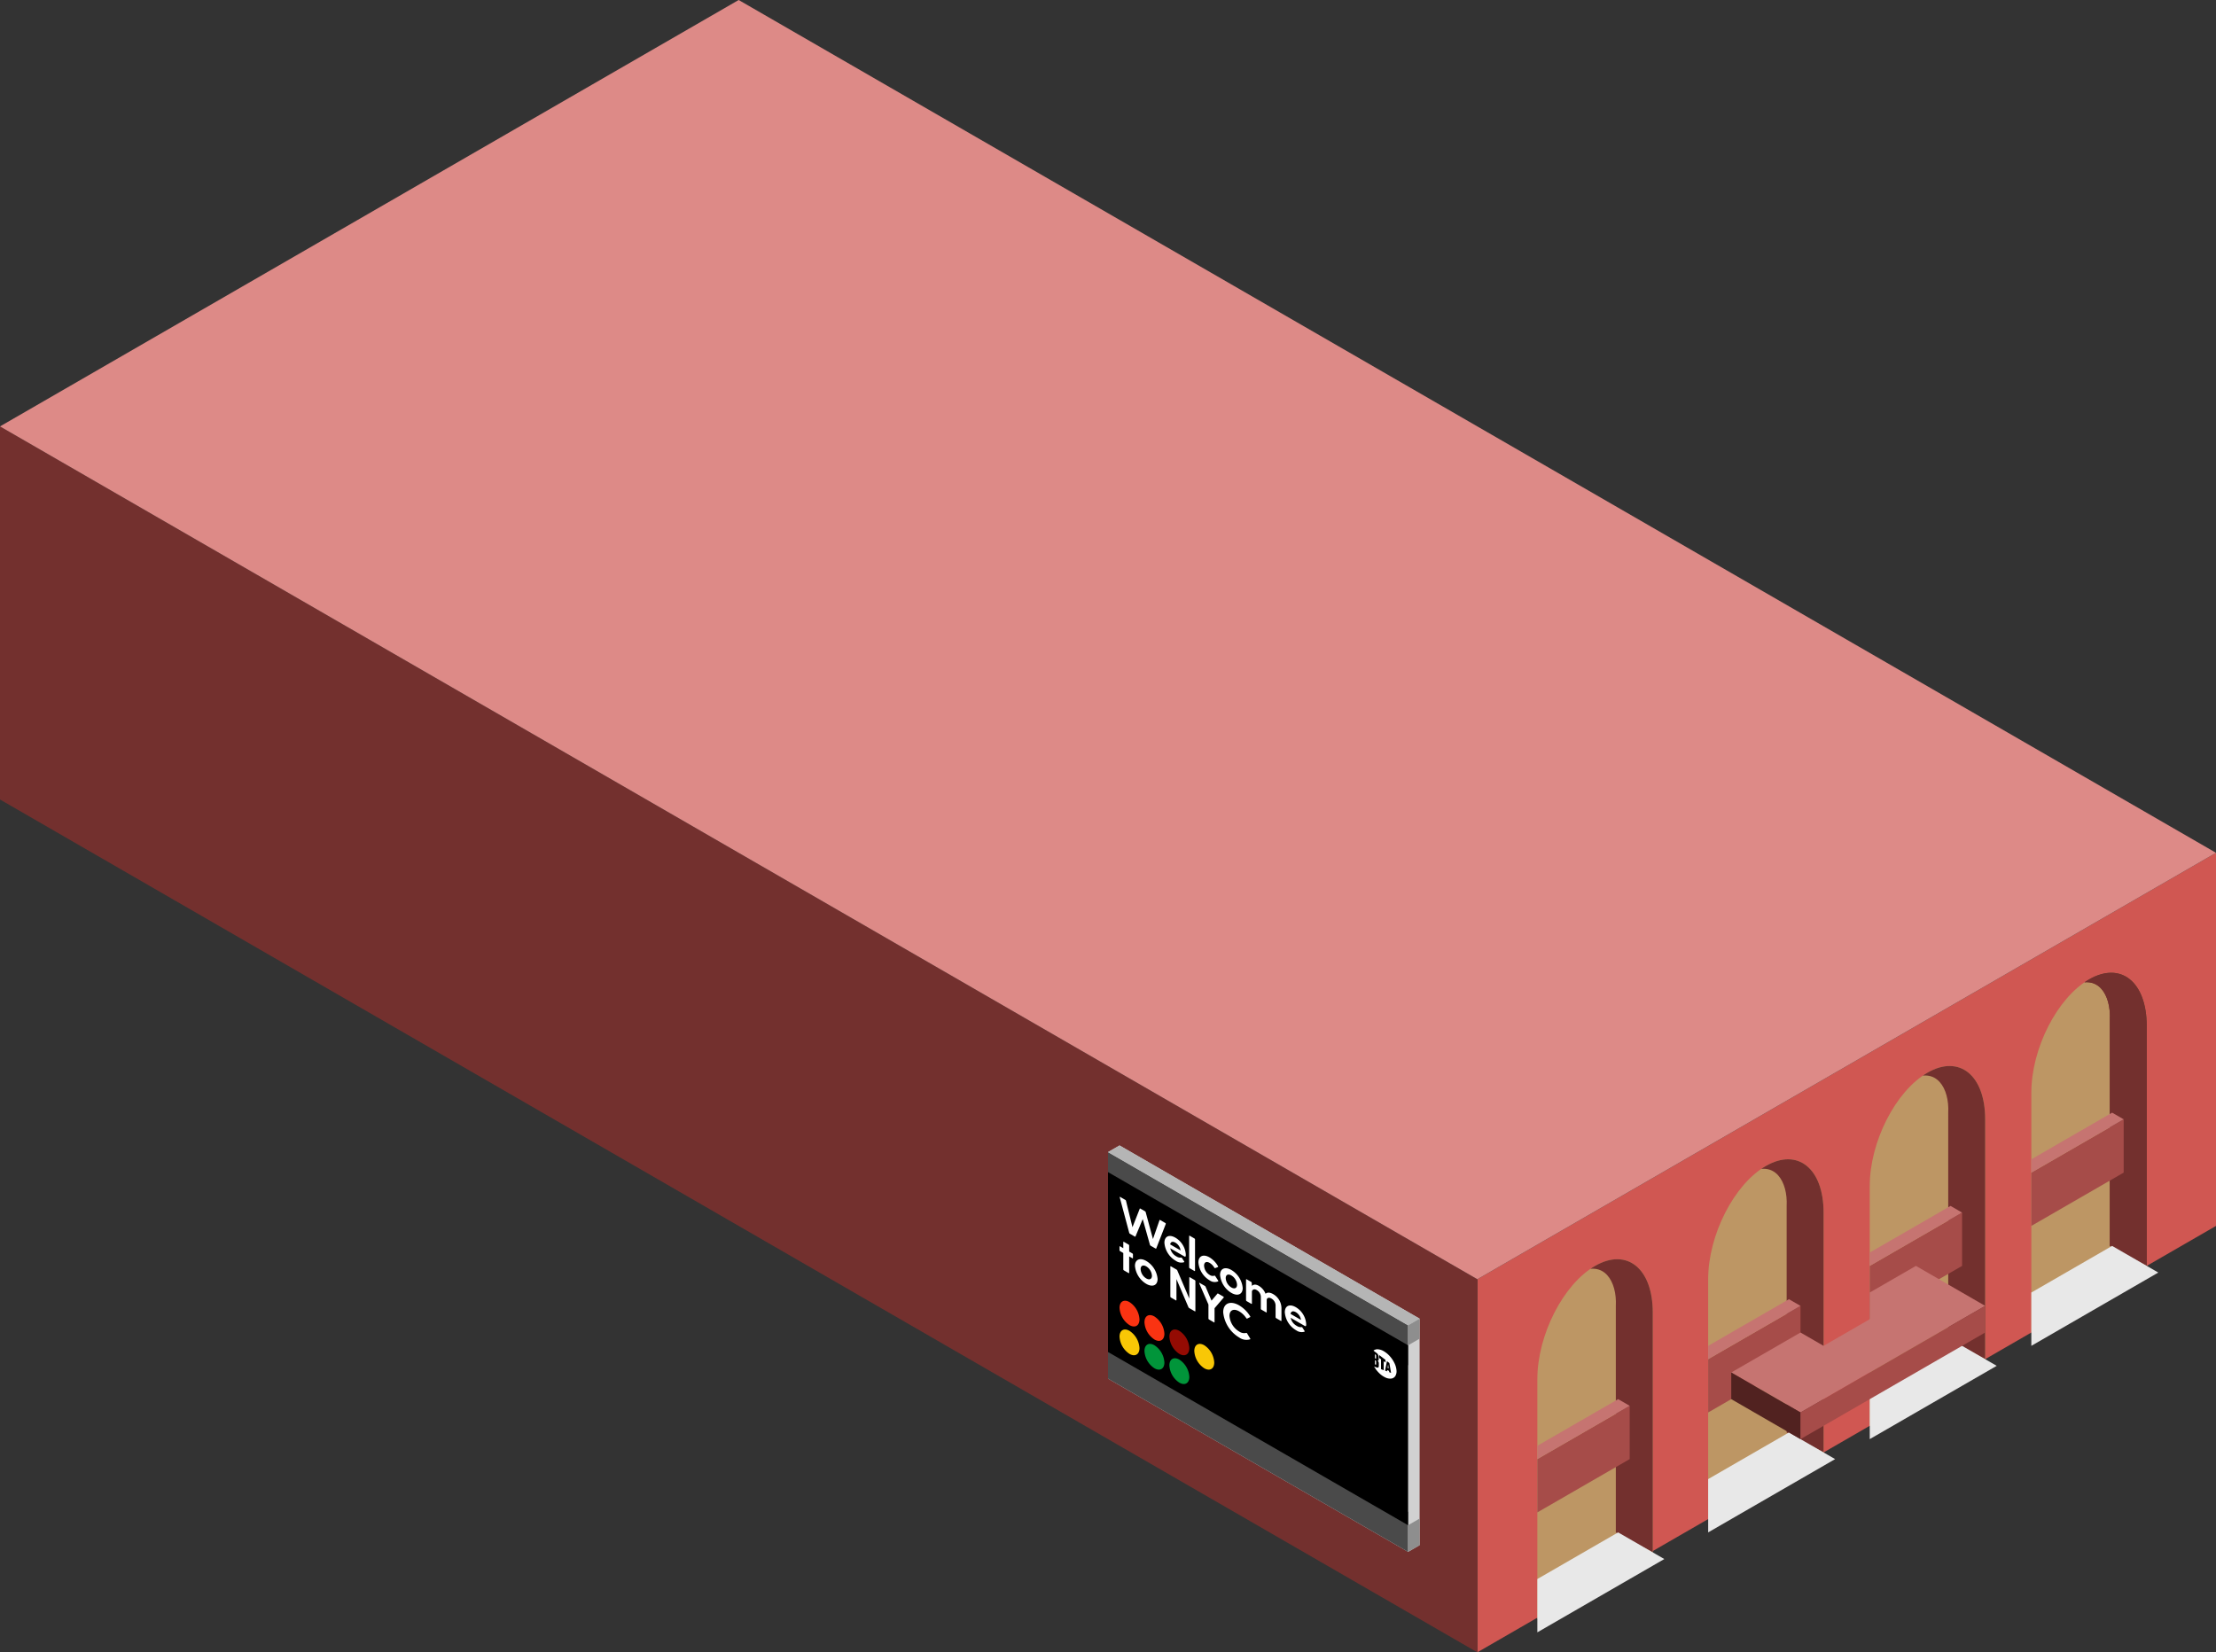 <svg id="Layer_1" data-name="Layer 1" xmlns="http://www.w3.org/2000/svg" xmlns:xlink="http://www.w3.org/1999/xlink" viewBox="0 0 480 357.957">
  <rect x="0" y="0" width="480" height="357.957" fill="#333333" stroke="none"/>
  <defs>
    <style>
      .cls-1 {
        fill: none;
      }

      .exterior-R-prim {
        fill: #d05752;
      }

      .exterior-L-prim {
        fill: #73302e;
      }

      .window-R-prim {
        fill: #bd9664;
      }

      .cls-2 {
        clip-path: url(#clip-path);
      }

      .cls-3 {
        clip-path: url(#clip-path-2);
      }

      .cls-4 {
        clip-path: url(#clip-path-3);
      }

      .cls-5 {
        clip-path: url(#clip-path-4);
      }

      .concrete-top {
        fill: #e8e8e8;
      }

      .exterior-R-dark {
        fill: #a64c49;
      }

      .top-dark {
        fill: #c67471;
      }

      .exterior-L-dark {
        fill: #512220;
      }

      .top-prim {
        fill: #dd8a87;
      }

      .cls-6 {
        fill: #d1d1d1;
      }

      .cls-7 {
        fill: #4a4a4a;
      }

      .cls-8 {
        fill: #8e8e8e;
      }

      .cls-9 {
        fill: #b5b5b5;
      }

      .cls-10 {
        fill: #fff;
      }

      .cls-11 {
        fill: #f8c706;
      }

      .cls-12 {
        fill: #fa3312;
      }

      .cls-13 {
        fill: #01953a;
      }

      .cls-14 {
        fill: #940b03;
      }
    </style>
    <clipPath id="clip-path">
      <path class="cls-1" d="M440,236.717h0c0-9.56,5.601-20.554,12.5-24.538h0c6.899-3.983,12.5.544,12.5,10.104h0v51.959l-25,14.434Z"/>
    </clipPath>
    <clipPath id="clip-path-2">
      <path class="cls-1" d="M405,256.924h0c0-9.559,5.601-20.554,12.5-24.537h0c6.899-3.983,12.5.544,12.5,10.104h0v51.959l-25,14.434Z"/>
    </clipPath>
    <clipPath id="clip-path-3">
      <path class="cls-1" d="M370,277.131h0c0-9.559,5.601-20.554,12.5-24.537h0c6.899-3.983,12.5.544,12.5,10.104h0v51.959L370,329.09Z"/>
    </clipPath>
    <clipPath id="clip-path-4">
      <path class="cls-1" d="M333,298.782h0c0-9.559,5.601-20.554,12.5-24.537h0c6.899-3.983,12.5.544,12.5,10.104h0v51.959L333,350.74Z"/>
    </clipPath>
  </defs>
  <title>Artboard 27</title>
  <g id="root">
    <g>
      <path id="Path" class="exterior-R-prim" d="M320,277.128l160-92.376v80.829l-160,92.376Z"/>
      <path id="Path-2" data-name="Path" class="exterior-L-prim" d="M0,92.376,320,277.128v80.829L0,173.205Z"/>
      <path id="Mask" class="window-R-prim" d="M440,236.717h0c0-9.56,5.601-20.554,12.5-24.538h0c6.899-3.983,12.5.544,12.5,10.104h0v51.959l-25,14.434Z"/>
      <g class="cls-2">
        <g>
          <path id="Path-3" data-name="Path" class="exterior-L-prim" d="M465,274.241l-8-4.33V220.836c.267-5.267-2.533-10.017-8-7.217l16-8.66Z"/>
          <path id="Path-4" data-name="Path" class="exterior-L-prim" d="M465,274.241l-8-4.33V220.836c.267-5.267-2.533-10.017-8-7.217l16-8.66Z"/>
        </g>
      </g>
      <path id="Mask-2" data-name="Mask" class="window-R-prim" d="M405,256.924h0c0-9.559,5.601-20.554,12.5-24.537h0c6.899-3.983,12.5.544,12.5,10.104h0v51.959l-25,14.434Z"/>
      <g class="cls-3">
        <path id="Path-5" data-name="Path" class="exterior-L-prim" d="M430,294.449l-8-4.33V241.044c.267-5.267-2.533-10.017-8-7.217l16-8.66Z"/>
      </g>
      <path id="Mask-3" data-name="Mask" class="window-R-prim" d="M370,277.131h0c0-9.559,5.601-20.554,12.5-24.537h0c6.899-3.983,12.5.544,12.5,10.104h0v51.959L370,329.09Z"/>
      <g class="cls-4">
        <path id="Path-6" data-name="Path" class="exterior-L-prim" d="M395,314.656l-8-4.33V261.251c.267-5.267-2.533-10.017-8-7.217l16-8.66Z"/>
      </g>
      <path id="Mask-4" data-name="Mask" class="window-R-prim" d="M333,298.782h0c0-9.559,5.601-20.554,12.5-24.537h0c6.899-3.983,12.5.544,12.5,10.104h0v51.959L333,350.74Z"/>
      <g class="cls-5">
        <path id="Path-7" data-name="Path" class="exterior-L-prim" d="M358,336.307l-8-4.33V282.902c.267-5.267-2.533-10.017-8-7.217l16-8.66Z"/>
      </g>
      <path id="Path-8" data-name="Path" class="concrete-top" d="M440,291.562l27.5-15.877-10-5.773L440,280.015Z"/>
      <path id="Path-9" data-name="Path" class="concrete-top" d="M405,311.769l27.5-15.877-10-5.774L405,300.222Z"/>
      <path id="Path-10" data-name="Path" class="concrete-top" d="M370,331.976l27.5-15.877-10-5.774L370,320.429Z"/>
      <path id="Path-11" data-name="Path" class="concrete-top" d="M333,353.627,360.5,337.75l-10-5.774L333,342.08Z"/>
      <path id="Path-12" data-name="Path" class="exterior-R-dark" d="M440,254.034l20-11.547v11.547l-20,11.547Z"/>
      <path id="Path-13" data-name="Path" class="exterior-R-dark" d="M405,274.241l20-11.547v11.547l-20,11.547Z"/>
      <path id="Path-14" data-name="Path" class="exterior-R-dark" d="M370,294.449l20-11.547v11.547l-20,11.547Z"/>
      <path id="Path-15" data-name="Path" class="exterior-R-dark" d="M333,316.099l20-11.547v11.547l-20,11.547Z"/>
      <path id="Path-16" data-name="Path" class="top-dark" d="M440,254.034v-2.887l17.5-10.104,2.5,1.443Z"/>
      <path id="Path-17" data-name="Path" class="top-dark" d="M405,274.241v-2.887l17.5-10.104,2.5,1.443Z"/>
      <path id="Path-18" data-name="Path" class="top-dark" d="M370,294.449v-2.887l17.5-10.104,2.5,1.443Z"/>
      <path id="Path-19" data-name="Path" class="top-dark" d="M333,316.099v-2.887l17.5-10.104,2.5,1.443Z"/>
      <path id="Path-20" data-name="Path" class="top-dark" d="M395,291.562l-5-2.887-15,8.66,15,8.66,40-23.094-15-8.66-10,5.774v5.773Z"/>
      <path id="Path-21" data-name="Path" class="exterior-L-dark" d="M375,297.335l15,8.66v5.774l-15-8.66Z"/>
      <path id="Path-22" data-name="Path" class="exterior-R-dark" d="M430,282.902v5.774l-40,23.094v-5.774Z"/>
      <path id="anchor_0_277.128_480" class="top-prim" d="M0,92.376,160,0,480,184.752l-160,92.376Z"/>
    </g>
    <g id="Group">
      <g id="Group-2" data-name="Group">
        <path id="Path-23" data-name="Path" class="cls-6" d="M242.5,248.149l-2.5,1.444v49.074l65,37.528,2.5-1.443V285.677Z"/>
        <path id="Path-24" data-name="Path" class="cls-7" d="M305,327.535l-65-37.528v8.66l65,37.528Z"/>
        <path id="Path-25" data-name="Path" class="cls-8" d="M305,330.422l2.5-1.444v5.774l-2.5,1.443Z"/>
        <path id="Path-26" data-name="Path" class="cls-7" d="M305,287.12v8.661l-65-37.528v-8.66Z"/>
        <path id="Path-27" data-name="Path" class="cls-9" d="M242.5,248.149l-2.5,1.444L305,287.12l2.5-1.443Z"/>
        <path id="Path-28" data-name="Path" d="M305,291.451l-65-37.528v38.971l65,37.528Z"/>
        <path id="Path-29" data-name="Path" class="cls-8" d="M305,291.451l2.5-1.444v-4.33L305,287.12Z"/>
        <g id="Group-3" data-name="Group">
          <path id="Path-30" data-name="Path" class="cls-10" d="M298.076,294.967a.238.238,0,0,0-.144-.249l-.108-.059v.915l.108.048c.111.049.144.023.144-.104Z"/>
          <path id="Path-31" data-name="Path" class="cls-10" d="M298.069,294.219V293.72a.281.281,0,0,0-.144-.27l-.101-.072v.862c.034.02.068.041.101.061C298.036,294.368,298.069,294.347,298.069,294.219Z"/>
          <path id="Path-32" data-name="Path" class="cls-10" d="M300.665,295.64c-.043.316-.059.363-.102.695.107.055.12.055.227.11-.043-.355-.06-.418-.102-.789Z"/>
          <path id="Compound_Path" data-name="Compound Path" class="cls-10" d="M299.745,292.732a2.944,2.944,0,0,0-1.263-.423,1.368,1.368,0,0,0-.982.287l.569.439a1.149,1.149,0,0,1,.568,1.069v.388c0,.186-.045.285-.215.268v.033a.798.798,0,0,1,.238.57v.438c0,.451-.098.589-.584.405l-.442-.17a6.418,6.418,0,0,0,1.111,1.44,4.861,4.861,0,0,0,1.358.949,2.305,2.305,0,0,0,1.27.224,1.214,1.214,0,0,0,.868-.556,1.987,1.987,0,0,0,.253-1.199,4.38,4.38,0,0,0-.425-1.545,6.321,6.321,0,0,0-.998-1.512,5.491,5.491,0,0,0-1.326-1.105Zm-.026,2.153v1.952c-.195-.075-.389-.15-.584-.225v-2.141c-.129-.091-.257-.182-.386-.273v-.639l1.356,1.045v.553C299.976,295.066,299.848,294.975,299.719,294.885Zm1.202,2.388c-.015-.121-.03-.161-.045-.284l-.399-.179c-.015.118-.03.154-.045.275l-.412-.158.398-2.045.527.404.365,2.136Z"/>
        </g>
        <path id="Compound_Path-2" data-name="Compound Path" class="cls-10" d="M258.785,277.312l-1.033-.596c-.087-.05-.145-.025-.145.061v4.537l-2.596-6.084a.406.406,0,0,0-.174-.197l-1.187-.685c-.087-.05-.145-.026-.145.061v6.467a.278.278,0,0,0,.145.228l1.033.596c.087.05.145.026.145-.061v-4.536l2.596,6.083a.397.397,0,0,0,.174.197l1.187.685c.087.051.144.026.144-.061v-6.466A.28.28,0,0,0,258.785,277.312Zm6.177,3.567-1.081-.624c-.078-.045-.135-.049-.174-.004l-1.284,1.517-1.283-2.999a.401.401,0,0,0-.174-.197l-1.091-.63c-.116-.067-.154-.021-.096.118l1.978,4.559v3.021a.278.278,0,0,0,.145.228l1.033.597c.087.05.145.025.145-.062v-2.992l1.978-2.303C265.116,281.035,265.077,280.946,264.962,280.879Zm5.182,8.011c-.057-.101-.135-.146-.202-.127a1.923,1.923,0,0,1-1.525-.301,4.337,4.337,0,0,1-2.104-3.396c0-1.255.926-1.656,2.104-.976a4.752,4.752,0,0,1,1.525,1.459c.067.097.145.142.202.108l.637-.318c.068-.029.068-.096,0-.203a7.072,7.072,0,0,0-2.355-2.334c-1.93-1.115-3.474-.472-3.474,1.478a7.154,7.154,0,0,0,3.474,5.481,2.693,2.693,0,0,0,2.355.384c.068-.028.068-.096,0-.202Zm-24.883-17.359-.675-.39v-1.303a.28.28,0,0,0-.145-.228l-.985-.568c-.086-.05-.144-.026-.144.061v1.303l-.676-.39c-.087-.05-.145-.026-.145.061v.753a.278.278,0,0,0,.145.228l.676.39v3.542a.28.28,0,0,0,.144.229l.985.568c.087.05.145.026.145-.061v-3.542l.675.39c.087.05.145.026.145-.061V271.76A.281.281,0,0,0,245.261,271.531Zm3.031,6.605c1.361.786,2.451.325,2.451-1.065a5.064,5.064,0,0,0-2.451-3.896c-1.361-.786-2.452-.325-2.452,1.065A5.064,5.064,0,0,0,248.292,278.136Zm0-1.178a2.527,2.527,0,0,1-1.226-2.01c0-.763.541-.991,1.226-.595a2.544,2.544,0,0,1,1.226,2.01C249.518,277.126,248.967,277.348,248.292,276.958Zm4.102-12.022-1.072-.618c-.077-.045-.144-.055-.164.021l-1.418,4.084-1.574-5.812a.393.393,0,0,0-.067-.135.402.402,0,0,0-.087-.07l-.985-.568a.173.173,0,0,0-.077-.025.064.064,0,0,0-.077.052l-1.573,3.994-1.4-5.711a.332.332,0,0,0-.164-.21l-1.071-.619c-.106-.061-.154-.021-.116.098l2.046,7.657a.37.37,0,0,0,.174.216l1.023.591c.077.044.135.039.164-.021l1.564-3.759,1.563,5.564a.344.344,0,0,0,.164.211l1.023.59c.078.045.155.051.184-.01l2.056-5.289A.196.196,0,0,0,252.394,264.936Zm4.459,6.87a4.594,4.594,0,0,0-2.249-3.673c-1.371-.791-2.384-.286-2.384,1.104a4.955,4.955,0,0,0,2.49,3.918,2.018,2.018,0,0,0,1.757.29c.077-.032.077-.1.009-.206l-.424-.661c-.068-.106-.126-.14-.213-.132a1.524,1.524,0,0,1-1.003-.251,2.631,2.631,0,0,1-1.352-1.765l3.031,1.75C256.804,272.347,256.853,272.182,256.853,271.806Zm-2.239-2.586a2.291,2.291,0,0,1,1.109,1.673l-2.258-1.304C253.571,268.984,254.034,268.885,254.614,269.22Zm2.963-1.436v6.756a.277.277,0,0,0,.144.228l.985.569c.087.05.145.025.145-.062v-6.756a.278.278,0,0,0-.145-.228l-.985-.568C257.634,267.672,257.577,267.697,257.577,267.784Zm4.449,8.417a2.487,2.487,0,0,1-1.216-2.005c0-.743.502-1.013,1.216-.6a2.994,2.994,0,0,1,.984.993c.078.112.145.16.213.132l.588-.23c.058-.024.068-.096.01-.197a5.238,5.238,0,0,0-1.824-1.893c-1.361-.785-2.413-.302-2.413,1.088a4.977,4.977,0,0,0,2.413,3.873,1.878,1.878,0,0,0,1.853.23c.058-.034.048-.117-.01-.208l-.588-.9c-.068-.106-.136-.145-.213-.122A1.146,1.146,0,0,1,262.026,276.201Zm4.7,3.892c1.361.785,2.452.324,2.452-1.065a5.063,5.063,0,0,0-2.452-3.896c-1.361-.786-2.451-.325-2.451,1.065A5.064,5.064,0,0,0,266.726,280.093Zm0-1.178a2.528,2.528,0,0,1-1.226-2.01c0-.763.541-.991,1.226-.596a2.541,2.541,0,0,1,1.226,2.011C267.952,279.082,267.402,279.305,266.726,278.915Zm9.073,1.455c-.773-.446-1.332-.403-1.67-.086a3.503,3.503,0,0,0-1.458-1.72c-.685-.395-1.187-.309-1.496.015v-.01l-.038-.64a.294.294,0,0,0-.145-.228l-.946-.546c-.087-.05-.145-.026-.145.061v4.44a.278.278,0,0,0,.145.228l.985.568c.087.051.144.026.144-.061v-2.586c0-.222.329-.737,1.043-.325a1.754,1.754,0,0,1,.888,1.565v2.461a.278.278,0,0,0,.145.228l.984.568c.087.051.145.026.145-.061v-2.606c0-.338.328-.717,1.042-.305a1.749,1.749,0,0,1,.878,1.559v2.461a.278.278,0,0,0,.145.228l.985.569c.086.05.144.025.144-.061v-2.693A3.565,3.565,0,0,0,275.799,280.37Zm7.132,6.492a4.593,4.593,0,0,0-2.249-3.673c-1.37-.791-2.384-.285-2.384,1.104a4.958,4.958,0,0,0,2.49,3.918,2.022,2.022,0,0,0,1.757.291c.077-.033.077-.1.01-.207l-.425-.66c-.068-.107-.126-.14-.212-.132a1.526,1.526,0,0,1-1.004-.252,2.629,2.629,0,0,1-1.351-1.764l3.03,1.749C282.883,287.403,282.931,287.238,282.931,286.862Zm-2.239-2.586a2.298,2.298,0,0,1,1.11,1.673l-2.259-1.304C279.649,284.041,280.113,283.941,280.692,284.276Z"/>
        <g id="Group-4" data-name="Group">
          <path id="Path-33" data-name="Path" class="cls-11" d="M242.5,289.565h0c0-1.376.968-1.935,2.159-1.247h0a4.776,4.776,0,0,1,2.16,3.74h0c0,1.376-.968,1.935-2.16,1.247h0A4.777,4.777,0,0,1,242.5,289.565Z"/>
          <path id="Path-34" data-name="Path" class="cls-12" d="M242.5,283.331h0c0-1.376.968-1.934,2.159-1.246h0a4.776,4.776,0,0,1,2.16,3.74h0c0,1.376-.968,1.934-2.16,1.246h0A4.776,4.776,0,0,1,242.5,283.331Z"/>
          <path id="Path-35" data-name="Path" class="cls-13" d="M247.898,292.681h0c0-1.376.968-1.934,2.159-1.246h0a4.776,4.776,0,0,1,2.16,3.74h0c0,1.376-.968,1.934-2.16,1.246h0A4.778,4.778,0,0,1,247.898,292.681Z"/>
          <path id="Path-36" data-name="Path" class="cls-12" d="M247.898,286.448h0c0-1.376.968-1.935,2.159-1.247h0a4.777,4.777,0,0,1,2.16,3.74h0c0,1.377-.968,1.935-2.16,1.247h0A4.777,4.777,0,0,1,247.898,286.448Z"/>
          <path id="Path-37" data-name="Path" class="cls-13" d="M253.296,295.798h0c0-1.376.968-1.935,2.16-1.247h0a4.778,4.778,0,0,1,2.159,3.74h0c0,1.376-.968,1.935-2.159,1.247h0A4.776,4.776,0,0,1,253.296,295.798Z"/>
          <path id="Path-38" data-name="Path" class="cls-14" d="M253.296,289.565h0c0-1.376.968-1.935,2.16-1.247h0a4.778,4.778,0,0,1,2.159,3.74h0c0,1.376-.968,1.935-2.159,1.247h0A4.776,4.776,0,0,1,253.296,289.565Z"/>
          <path id="Path-39" data-name="Path" class="cls-11" d="M258.694,292.681h0c0-1.376.968-1.934,2.16-1.246h0a4.777,4.777,0,0,1,2.159,3.74h0c0,1.376-.968,1.934-2.159,1.246h0A4.776,4.776,0,0,1,258.694,292.681Z"/>
        </g>
      </g>
    </g>
  </g>
</svg>
